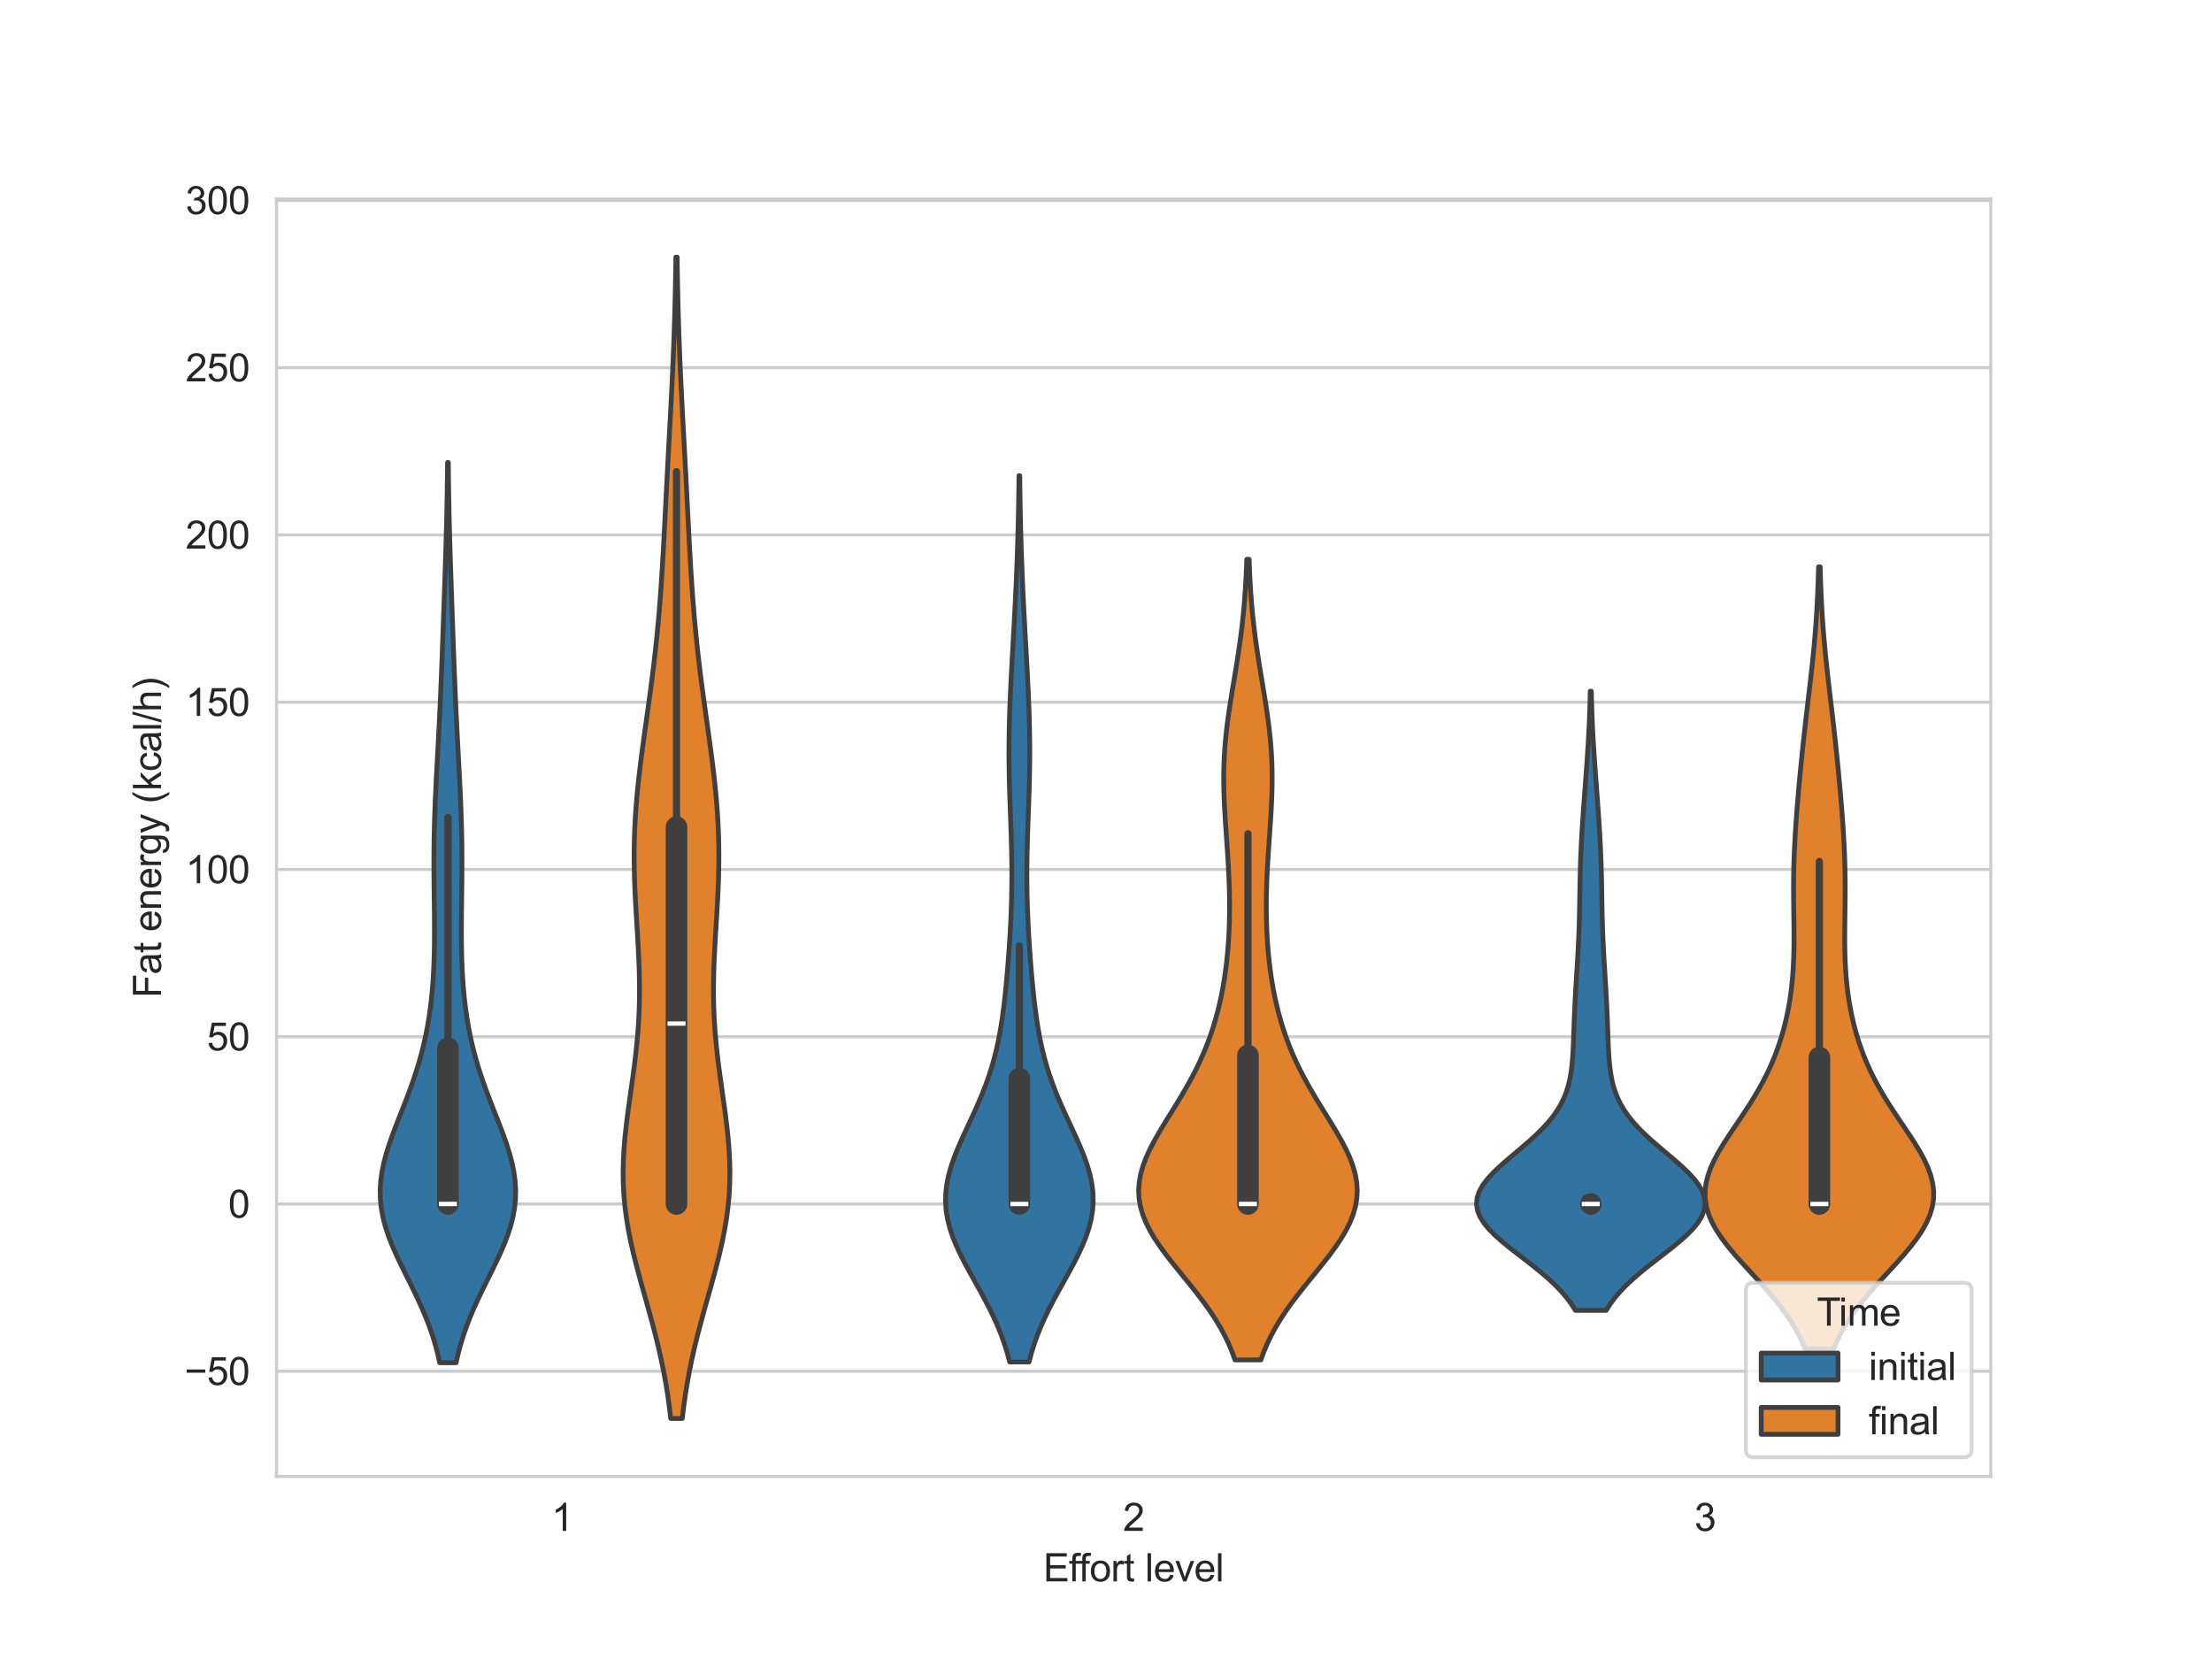 <?xml version="1.0" encoding="utf-8" standalone="no"?>
<!DOCTYPE svg PUBLIC "-//W3C//DTD SVG 1.1//EN"
  "http://www.w3.org/Graphics/SVG/1.1/DTD/svg11.dtd">
<svg xmlns:xlink="http://www.w3.org/1999/xlink" width="576pt" height="432pt" viewBox="0 0 576 432" xmlns="http://www.w3.org/2000/svg" version="1.1">
 <defs>
  <style type="text/css">*{stroke-linejoin: round; stroke-linecap: butt}</style>
 </defs>
 <g id="figure_1">
  <g id="patch_1">
   <path d="M 0 432 
L 576 432 
L 576 0 
L 0 0 
z
" style="fill: #ffffff"/>
  </g>
  <g id="axes_1">
   <g id="patch_2">
    <path d="M 72 384.48 
L 518.4 384.48 
L 518.4 51.84 
L 72 51.84 
z
" style="fill: #ffffff"/>
   </g>
   <g id="matplotlib.axis_1">
    <g id="xtick_1">
     <g id="text_1">
      <!-- 1 -->
      <g style="fill: #262626" transform="translate(143.62 398.638) scale(0.1 -0.1)">
       <defs>
        <path id="ArialMT-31" d="M 2384 0 
L 1822 0 
L 1822 3584 
Q 1619 3391 1289 3197 
Q 959 3003 697 2906 
L 697 3450 
Q 1169 3672 1522 3987 
Q 1875 4303 2022 4600 
L 2384 4600 
L 2384 0 
z
" transform="scale(0.016)"/>
       </defs>
       <use xlink:href="#ArialMT-31"/>
      </g>
     </g>
    </g>
    <g id="xtick_2">
     <g id="text_2">
      <!-- 2 -->
      <g style="fill: #262626" transform="translate(292.42 398.638) scale(0.1 -0.1)">
       <defs>
        <path id="ArialMT-32" d="M 3222 541 
L 3222 0 
L 194 0 
Q 188 203 259 391 
Q 375 700 629 1000 
Q 884 1300 1366 1694 
Q 2113 2306 2375 2664 
Q 2638 3022 2638 3341 
Q 2638 3675 2398 3904 
Q 2159 4134 1775 4134 
Q 1369 4134 1125 3890 
Q 881 3647 878 3216 
L 300 3275 
Q 359 3922 746 4261 
Q 1134 4600 1788 4600 
Q 2447 4600 2831 4234 
Q 3216 3869 3216 3328 
Q 3216 3053 3103 2787 
Q 2991 2522 2730 2228 
Q 2469 1934 1863 1422 
Q 1356 997 1212 845 
Q 1069 694 975 541 
L 3222 541 
z
" transform="scale(0.016)"/>
       </defs>
       <use xlink:href="#ArialMT-32"/>
      </g>
     </g>
    </g>
    <g id="xtick_3">
     <g id="text_3">
      <!-- 3 -->
      <g style="fill: #262626" transform="translate(441.22 398.638) scale(0.1 -0.1)">
       <defs>
        <path id="ArialMT-33" d="M 269 1209 
L 831 1284 
Q 928 806 1161 595 
Q 1394 384 1728 384 
Q 2125 384 2398 659 
Q 2672 934 2672 1341 
Q 2672 1728 2419 1979 
Q 2166 2231 1775 2231 
Q 1616 2231 1378 2169 
L 1441 2663 
Q 1497 2656 1531 2656 
Q 1891 2656 2178 2843 
Q 2466 3031 2466 3422 
Q 2466 3731 2256 3934 
Q 2047 4138 1716 4138 
Q 1388 4138 1169 3931 
Q 950 3725 888 3313 
L 325 3413 
Q 428 3978 793 4289 
Q 1159 4600 1703 4600 
Q 2078 4600 2393 4439 
Q 2709 4278 2876 4000 
Q 3044 3722 3044 3409 
Q 3044 3113 2884 2869 
Q 2725 2625 2413 2481 
Q 2819 2388 3044 2092 
Q 3269 1797 3269 1353 
Q 3269 753 2831 336 
Q 2394 -81 1725 -81 
Q 1122 -81 723 278 
Q 325 638 269 1209 
z
" transform="scale(0.016)"/>
       </defs>
       <use xlink:href="#ArialMT-33"/>
      </g>
     </g>
    </g>
    <g id="text_4">
     <!-- Effort level -->
     <g style="fill: #262626" transform="translate(271.668 411.783) scale(0.1 -0.1)">
      <defs>
       <path id="ArialMT-45" d="M 506 0 
L 506 4581 
L 3819 4581 
L 3819 4041 
L 1113 4041 
L 1113 2638 
L 3647 2638 
L 3647 2100 
L 1113 2100 
L 1113 541 
L 3925 541 
L 3925 0 
L 506 0 
z
" transform="scale(0.016)"/>
       <path id="ArialMT-66" d="M 556 0 
L 556 2881 
L 59 2881 
L 59 3319 
L 556 3319 
L 556 3672 
Q 556 4006 616 4169 
Q 697 4388 901 4523 
Q 1106 4659 1475 4659 
Q 1713 4659 2000 4603 
L 1916 4113 
Q 1741 4144 1584 4144 
Q 1328 4144 1222 4034 
Q 1116 3925 1116 3625 
L 1116 3319 
L 1763 3319 
L 1763 2881 
L 1116 2881 
L 1116 0 
L 556 0 
z
" transform="scale(0.016)"/>
       <path id="ArialMT-6f" d="M 213 1659 
Q 213 2581 725 3025 
Q 1153 3394 1769 3394 
Q 2453 3394 2887 2945 
Q 3322 2497 3322 1706 
Q 3322 1066 3130 698 
Q 2938 331 2570 128 
Q 2203 -75 1769 -75 
Q 1072 -75 642 372 
Q 213 819 213 1659 
z
M 791 1659 
Q 791 1022 1069 705 
Q 1347 388 1769 388 
Q 2188 388 2466 706 
Q 2744 1025 2744 1678 
Q 2744 2294 2464 2611 
Q 2184 2928 1769 2928 
Q 1347 2928 1069 2612 
Q 791 2297 791 1659 
z
" transform="scale(0.016)"/>
       <path id="ArialMT-72" d="M 416 0 
L 416 3319 
L 922 3319 
L 922 2816 
Q 1116 3169 1280 3281 
Q 1444 3394 1641 3394 
Q 1925 3394 2219 3213 
L 2025 2691 
Q 1819 2813 1613 2813 
Q 1428 2813 1281 2702 
Q 1134 2591 1072 2394 
Q 978 2094 978 1738 
L 978 0 
L 416 0 
z
" transform="scale(0.016)"/>
       <path id="ArialMT-74" d="M 1650 503 
L 1731 6 
Q 1494 -44 1306 -44 
Q 1000 -44 831 53 
Q 663 150 594 308 
Q 525 466 525 972 
L 525 2881 
L 113 2881 
L 113 3319 
L 525 3319 
L 525 4141 
L 1084 4478 
L 1084 3319 
L 1650 3319 
L 1650 2881 
L 1084 2881 
L 1084 941 
Q 1084 700 1114 631 
Q 1144 563 1211 522 
Q 1278 481 1403 481 
Q 1497 481 1650 503 
z
" transform="scale(0.016)"/>
       <path id="ArialMT-20" transform="scale(0.016)"/>
       <path id="ArialMT-6c" d="M 409 0 
L 409 4581 
L 972 4581 
L 972 0 
L 409 0 
z
" transform="scale(0.016)"/>
       <path id="ArialMT-65" d="M 2694 1069 
L 3275 997 
Q 3138 488 2766 206 
Q 2394 -75 1816 -75 
Q 1088 -75 661 373 
Q 234 822 234 1631 
Q 234 2469 665 2931 
Q 1097 3394 1784 3394 
Q 2450 3394 2872 2941 
Q 3294 2488 3294 1666 
Q 3294 1616 3291 1516 
L 816 1516 
Q 847 969 1125 678 
Q 1403 388 1819 388 
Q 2128 388 2347 550 
Q 2566 713 2694 1069 
z
M 847 1978 
L 2700 1978 
Q 2663 2397 2488 2606 
Q 2219 2931 1791 2931 
Q 1403 2931 1139 2672 
Q 875 2413 847 1978 
z
" transform="scale(0.016)"/>
       <path id="ArialMT-76" d="M 1344 0 
L 81 3319 
L 675 3319 
L 1388 1331 
Q 1503 1009 1600 663 
Q 1675 925 1809 1294 
L 2547 3319 
L 3125 3319 
L 1869 0 
L 1344 0 
z
" transform="scale(0.016)"/>
      </defs>
      <use xlink:href="#ArialMT-45"/>
      <use xlink:href="#ArialMT-66" x="66.699"/>
      <use xlink:href="#ArialMT-66" x="92.732"/>
      <use xlink:href="#ArialMT-6f" x="120.516"/>
      <use xlink:href="#ArialMT-72" x="176.131"/>
      <use xlink:href="#ArialMT-74" x="209.432"/>
      <use xlink:href="#ArialMT-20" x="237.215"/>
      <use xlink:href="#ArialMT-6c" x="264.998"/>
      <use xlink:href="#ArialMT-65" x="287.215"/>
      <use xlink:href="#ArialMT-76" x="342.83"/>
      <use xlink:href="#ArialMT-65" x="392.83"/>
      <use xlink:href="#ArialMT-6c" x="448.445"/>
     </g>
    </g>
   </g>
   <g id="matplotlib.axis_2">
    <g id="ytick_1">
     <g id="line2d_1">
      <path d="M 72 357.066 
L 518.4 357.066 
" clip-path="url(#p9715dec0fe)" style="fill: none; stroke: #cccccc; stroke-width: 0.8; stroke-linecap: round"/>
     </g>
     <g id="text_5">
      <!-- −50 -->
      <g style="fill: #262626" transform="translate(48.038 360.645) scale(0.1 -0.1)">
       <defs>
        <path id="ArialMT-2212" d="M 3381 1997 
L 356 1997 
L 356 2522 
L 3381 2522 
L 3381 1997 
z
" transform="scale(0.016)"/>
        <path id="ArialMT-35" d="M 266 1200 
L 856 1250 
Q 922 819 1161 601 
Q 1400 384 1738 384 
Q 2144 384 2425 690 
Q 2706 997 2706 1503 
Q 2706 1984 2436 2262 
Q 2166 2541 1728 2541 
Q 1456 2541 1237 2417 
Q 1019 2294 894 2097 
L 366 2166 
L 809 4519 
L 3088 4519 
L 3088 3981 
L 1259 3981 
L 1013 2750 
Q 1425 3038 1878 3038 
Q 2478 3038 2890 2622 
Q 3303 2206 3303 1553 
Q 3303 931 2941 478 
Q 2500 -78 1738 -78 
Q 1113 -78 717 272 
Q 322 622 266 1200 
z
" transform="scale(0.016)"/>
        <path id="ArialMT-30" d="M 266 2259 
Q 266 3072 433 3567 
Q 600 4063 929 4331 
Q 1259 4600 1759 4600 
Q 2128 4600 2406 4451 
Q 2684 4303 2865 4023 
Q 3047 3744 3150 3342 
Q 3253 2941 3253 2259 
Q 3253 1453 3087 958 
Q 2922 463 2592 192 
Q 2263 -78 1759 -78 
Q 1097 -78 719 397 
Q 266 969 266 2259 
z
M 844 2259 
Q 844 1131 1108 757 
Q 1372 384 1759 384 
Q 2147 384 2411 759 
Q 2675 1134 2675 2259 
Q 2675 3391 2411 3762 
Q 2147 4134 1753 4134 
Q 1366 4134 1134 3806 
Q 844 3388 844 2259 
z
" transform="scale(0.016)"/>
       </defs>
       <use xlink:href="#ArialMT-2212"/>
       <use xlink:href="#ArialMT-35" x="58.398"/>
       <use xlink:href="#ArialMT-30" x="114.014"/>
      </g>
     </g>
    </g>
    <g id="ytick_2">
     <g id="line2d_2">
      <path d="M 72 313.511 
L 518.4 313.511 
" clip-path="url(#p9715dec0fe)" style="fill: none; stroke: #cccccc; stroke-width: 0.8; stroke-linecap: round"/>
     </g>
     <g id="text_6">
      <!-- 0 -->
      <g style="fill: #262626" transform="translate(59.439 317.09) scale(0.1 -0.1)">
       <use xlink:href="#ArialMT-30"/>
      </g>
     </g>
    </g>
    <g id="ytick_3">
     <g id="line2d_3">
      <path d="M 72 269.955 
L 518.4 269.955 
" clip-path="url(#p9715dec0fe)" style="fill: none; stroke: #cccccc; stroke-width: 0.8; stroke-linecap: round"/>
     </g>
     <g id="text_7">
      <!-- 50 -->
      <g style="fill: #262626" transform="translate(53.878 273.534) scale(0.1 -0.1)">
       <use xlink:href="#ArialMT-35"/>
       <use xlink:href="#ArialMT-30" x="55.615"/>
      </g>
     </g>
    </g>
    <g id="ytick_4">
     <g id="line2d_4">
      <path d="M 72 226.4 
L 518.4 226.4 
" clip-path="url(#p9715dec0fe)" style="fill: none; stroke: #cccccc; stroke-width: 0.8; stroke-linecap: round"/>
     </g>
     <g id="text_8">
      <!-- 100 -->
      <g style="fill: #262626" transform="translate(48.317 229.979) scale(0.1 -0.1)">
       <use xlink:href="#ArialMT-31"/>
       <use xlink:href="#ArialMT-30" x="55.615"/>
       <use xlink:href="#ArialMT-30" x="111.23"/>
      </g>
     </g>
    </g>
    <g id="ytick_5">
     <g id="line2d_5">
      <path d="M 72 182.844 
L 518.4 182.844 
" clip-path="url(#p9715dec0fe)" style="fill: none; stroke: #cccccc; stroke-width: 0.8; stroke-linecap: round"/>
     </g>
     <g id="text_9">
      <!-- 150 -->
      <g style="fill: #262626" transform="translate(48.317 186.423) scale(0.1 -0.1)">
       <use xlink:href="#ArialMT-31"/>
       <use xlink:href="#ArialMT-35" x="55.615"/>
       <use xlink:href="#ArialMT-30" x="111.23"/>
      </g>
     </g>
    </g>
    <g id="ytick_6">
     <g id="line2d_6">
      <path d="M 72 139.289 
L 518.4 139.289 
" clip-path="url(#p9715dec0fe)" style="fill: none; stroke: #cccccc; stroke-width: 0.8; stroke-linecap: round"/>
     </g>
     <g id="text_10">
      <!-- 200 -->
      <g style="fill: #262626" transform="translate(48.317 142.868) scale(0.1 -0.1)">
       <use xlink:href="#ArialMT-32"/>
       <use xlink:href="#ArialMT-30" x="55.615"/>
       <use xlink:href="#ArialMT-30" x="111.23"/>
      </g>
     </g>
    </g>
    <g id="ytick_7">
     <g id="line2d_7">
      <path d="M 72 95.734 
L 518.4 95.734 
" clip-path="url(#p9715dec0fe)" style="fill: none; stroke: #cccccc; stroke-width: 0.8; stroke-linecap: round"/>
     </g>
     <g id="text_11">
      <!-- 250 -->
      <g style="fill: #262626" transform="translate(48.317 99.312) scale(0.1 -0.1)">
       <use xlink:href="#ArialMT-32"/>
       <use xlink:href="#ArialMT-35" x="55.615"/>
       <use xlink:href="#ArialMT-30" x="111.23"/>
      </g>
     </g>
    </g>
    <g id="ytick_8">
     <g id="line2d_8">
      <path d="M 72 52.178 
L 518.4 52.178 
" clip-path="url(#p9715dec0fe)" style="fill: none; stroke: #cccccc; stroke-width: 0.8; stroke-linecap: round"/>
     </g>
     <g id="text_12">
      <!-- 300 -->
      <g style="fill: #262626" transform="translate(48.317 55.757) scale(0.1 -0.1)">
       <use xlink:href="#ArialMT-33"/>
       <use xlink:href="#ArialMT-30" x="55.615"/>
       <use xlink:href="#ArialMT-30" x="111.23"/>
      </g>
     </g>
    </g>
    <g id="text_13">
     <!-- Fat energy (kcal/h) -->
     <g style="fill: #262626" transform="translate(41.933 259.839) rotate(-90) scale(0.1 -0.1)">
      <defs>
       <path id="ArialMT-46" d="M 525 0 
L 525 4581 
L 3616 4581 
L 3616 4041 
L 1131 4041 
L 1131 2622 
L 3281 2622 
L 3281 2081 
L 1131 2081 
L 1131 0 
L 525 0 
z
" transform="scale(0.016)"/>
       <path id="ArialMT-61" d="M 2588 409 
Q 2275 144 1986 34 
Q 1697 -75 1366 -75 
Q 819 -75 525 192 
Q 231 459 231 875 
Q 231 1119 342 1320 
Q 453 1522 633 1644 
Q 813 1766 1038 1828 
Q 1203 1872 1538 1913 
Q 2219 1994 2541 2106 
Q 2544 2222 2544 2253 
Q 2544 2597 2384 2738 
Q 2169 2928 1744 2928 
Q 1347 2928 1158 2789 
Q 969 2650 878 2297 
L 328 2372 
Q 403 2725 575 2942 
Q 747 3159 1072 3276 
Q 1397 3394 1825 3394 
Q 2250 3394 2515 3294 
Q 2781 3194 2906 3042 
Q 3031 2891 3081 2659 
Q 3109 2516 3109 2141 
L 3109 1391 
Q 3109 606 3145 398 
Q 3181 191 3288 0 
L 2700 0 
Q 2613 175 2588 409 
z
M 2541 1666 
Q 2234 1541 1622 1453 
Q 1275 1403 1131 1340 
Q 988 1278 909 1158 
Q 831 1038 831 891 
Q 831 666 1001 516 
Q 1172 366 1500 366 
Q 1825 366 2078 508 
Q 2331 650 2450 897 
Q 2541 1088 2541 1459 
L 2541 1666 
z
" transform="scale(0.016)"/>
       <path id="ArialMT-6e" d="M 422 0 
L 422 3319 
L 928 3319 
L 928 2847 
Q 1294 3394 1984 3394 
Q 2284 3394 2536 3286 
Q 2788 3178 2913 3003 
Q 3038 2828 3088 2588 
Q 3119 2431 3119 2041 
L 3119 0 
L 2556 0 
L 2556 2019 
Q 2556 2363 2490 2533 
Q 2425 2703 2258 2804 
Q 2091 2906 1866 2906 
Q 1506 2906 1245 2678 
Q 984 2450 984 1813 
L 984 0 
L 422 0 
z
" transform="scale(0.016)"/>
       <path id="ArialMT-67" d="M 319 -275 
L 866 -356 
Q 900 -609 1056 -725 
Q 1266 -881 1628 -881 
Q 2019 -881 2231 -725 
Q 2444 -569 2519 -288 
Q 2563 -116 2559 434 
Q 2191 0 1641 0 
Q 956 0 581 494 
Q 206 988 206 1678 
Q 206 2153 378 2554 
Q 550 2956 876 3175 
Q 1203 3394 1644 3394 
Q 2231 3394 2613 2919 
L 2613 3319 
L 3131 3319 
L 3131 450 
Q 3131 -325 2973 -648 
Q 2816 -972 2473 -1159 
Q 2131 -1347 1631 -1347 
Q 1038 -1347 672 -1080 
Q 306 -813 319 -275 
z
M 784 1719 
Q 784 1066 1043 766 
Q 1303 466 1694 466 
Q 2081 466 2343 764 
Q 2606 1063 2606 1700 
Q 2606 2309 2336 2618 
Q 2066 2928 1684 2928 
Q 1309 2928 1046 2623 
Q 784 2319 784 1719 
z
" transform="scale(0.016)"/>
       <path id="ArialMT-79" d="M 397 -1278 
L 334 -750 
Q 519 -800 656 -800 
Q 844 -800 956 -737 
Q 1069 -675 1141 -563 
Q 1194 -478 1313 -144 
Q 1328 -97 1363 -6 
L 103 3319 
L 709 3319 
L 1400 1397 
Q 1534 1031 1641 628 
Q 1738 1016 1872 1384 
L 2581 3319 
L 3144 3319 
L 1881 -56 
Q 1678 -603 1566 -809 
Q 1416 -1088 1222 -1217 
Q 1028 -1347 759 -1347 
Q 597 -1347 397 -1278 
z
" transform="scale(0.016)"/>
       <path id="ArialMT-28" d="M 1497 -1347 
Q 1031 -759 709 28 
Q 388 816 388 1659 
Q 388 2403 628 3084 
Q 909 3875 1497 4659 
L 1900 4659 
Q 1522 4009 1400 3731 
Q 1209 3300 1100 2831 
Q 966 2247 966 1656 
Q 966 153 1900 -1347 
L 1497 -1347 
z
" transform="scale(0.016)"/>
       <path id="ArialMT-6b" d="M 425 0 
L 425 4581 
L 988 4581 
L 988 1969 
L 2319 3319 
L 3047 3319 
L 1778 2088 
L 3175 0 
L 2481 0 
L 1384 1697 
L 988 1316 
L 988 0 
L 425 0 
z
" transform="scale(0.016)"/>
       <path id="ArialMT-63" d="M 2588 1216 
L 3141 1144 
Q 3050 572 2676 248 
Q 2303 -75 1759 -75 
Q 1078 -75 664 370 
Q 250 816 250 1647 
Q 250 2184 428 2587 
Q 606 2991 970 3192 
Q 1334 3394 1763 3394 
Q 2303 3394 2647 3120 
Q 2991 2847 3088 2344 
L 2541 2259 
Q 2463 2594 2264 2762 
Q 2066 2931 1784 2931 
Q 1359 2931 1093 2626 
Q 828 2322 828 1663 
Q 828 994 1084 691 
Q 1341 388 1753 388 
Q 2084 388 2306 591 
Q 2528 794 2588 1216 
z
" transform="scale(0.016)"/>
       <path id="ArialMT-2f" d="M 0 -78 
L 1328 4659 
L 1778 4659 
L 453 -78 
L 0 -78 
z
" transform="scale(0.016)"/>
       <path id="ArialMT-68" d="M 422 0 
L 422 4581 
L 984 4581 
L 984 2938 
Q 1378 3394 1978 3394 
Q 2347 3394 2619 3248 
Q 2891 3103 3008 2847 
Q 3125 2591 3125 2103 
L 3125 0 
L 2563 0 
L 2563 2103 
Q 2563 2525 2380 2717 
Q 2197 2909 1863 2909 
Q 1613 2909 1392 2779 
Q 1172 2650 1078 2428 
Q 984 2206 984 1816 
L 984 0 
L 422 0 
z
" transform="scale(0.016)"/>
       <path id="ArialMT-29" d="M 791 -1347 
L 388 -1347 
Q 1322 153 1322 1656 
Q 1322 2244 1188 2822 
Q 1081 3291 891 3722 
Q 769 4003 388 4659 
L 791 4659 
Q 1378 3875 1659 3084 
Q 1900 2403 1900 1659 
Q 1900 816 1576 28 
Q 1253 -759 791 -1347 
z
" transform="scale(0.016)"/>
      </defs>
      <use xlink:href="#ArialMT-46"/>
      <use xlink:href="#ArialMT-61" x="61.084"/>
      <use xlink:href="#ArialMT-74" x="116.699"/>
      <use xlink:href="#ArialMT-20" x="144.482"/>
      <use xlink:href="#ArialMT-65" x="172.266"/>
      <use xlink:href="#ArialMT-6e" x="227.881"/>
      <use xlink:href="#ArialMT-65" x="283.496"/>
      <use xlink:href="#ArialMT-72" x="339.111"/>
      <use xlink:href="#ArialMT-67" x="372.412"/>
      <use xlink:href="#ArialMT-79" x="428.027"/>
      <use xlink:href="#ArialMT-20" x="478.027"/>
      <use xlink:href="#ArialMT-28" x="505.811"/>
      <use xlink:href="#ArialMT-6b" x="539.111"/>
      <use xlink:href="#ArialMT-63" x="589.111"/>
      <use xlink:href="#ArialMT-61" x="639.111"/>
      <use xlink:href="#ArialMT-6c" x="694.727"/>
      <use xlink:href="#ArialMT-2f" x="716.943"/>
      <use xlink:href="#ArialMT-68" x="744.727"/>
      <use xlink:href="#ArialMT-29" x="800.342"/>
     </g>
    </g>
   </g>
   <g id="PolyCollection_1">
    <defs>
     <path id="m6903ff1a51" d="M 118.771 -77.148 
L 114.509 -77.148 
L 113.972 -79.516 
L 113.342 -81.884 
L 112.616 -84.252 
L 111.793 -86.62 
L 110.876 -88.988 
L 109.873 -91.356 
L 108.795 -93.724 
L 107.66 -96.092 
L 106.491 -98.459 
L 105.312 -100.827 
L 104.153 -103.195 
L 103.044 -105.563 
L 102.018 -107.931 
L 101.105 -110.299 
L 100.331 -112.667 
L 99.72 -115.035 
L 99.29 -117.402 
L 99.05 -119.77 
L 99.004 -122.138 
L 99.148 -124.506 
L 99.472 -126.874 
L 99.959 -129.242 
L 100.586 -131.61 
L 101.328 -133.978 
L 102.159 -136.345 
L 103.051 -138.713 
L 103.976 -141.081 
L 104.911 -143.449 
L 105.832 -145.817 
L 106.723 -148.185 
L 107.569 -150.553 
L 108.359 -152.921 
L 109.087 -155.288 
L 109.747 -157.656 
L 110.34 -160.024 
L 110.864 -162.392 
L 111.323 -164.76 
L 111.719 -167.128 
L 112.057 -169.496 
L 112.339 -171.864 
L 112.571 -174.231 
L 112.756 -176.599 
L 112.898 -178.967 
L 113.003 -181.335 
L 113.075 -183.703 
L 113.117 -186.071 
L 113.136 -188.439 
L 113.135 -190.807 
L 113.12 -193.174 
L 113.096 -195.542 
L 113.067 -197.91 
L 113.038 -200.278 
L 113.013 -202.646 
L 112.995 -205.014 
L 112.988 -207.382 
L 112.995 -209.75 
L 113.017 -212.117 
L 113.054 -214.485 
L 113.108 -216.853 
L 113.177 -219.221 
L 113.261 -221.589 
L 113.358 -223.957 
L 113.465 -226.325 
L 113.582 -228.693 
L 113.704 -231.061 
L 113.831 -233.428 
L 113.959 -235.796 
L 114.088 -238.164 
L 114.214 -240.532 
L 114.337 -242.9 
L 114.455 -245.268 
L 114.569 -247.636 
L 114.677 -250.004 
L 114.78 -252.371 
L 114.879 -254.739 
L 114.974 -257.107 
L 115.065 -259.475 
L 115.154 -261.843 
L 115.241 -264.211 
L 115.326 -266.579 
L 115.411 -268.947 
L 115.496 -271.314 
L 115.58 -273.682 
L 115.664 -276.05 
L 115.747 -278.418 
L 115.829 -280.786 
L 115.91 -283.154 
L 115.988 -285.522 
L 116.062 -287.89 
L 116.134 -290.257 
L 116.2 -292.625 
L 116.262 -294.993 
L 116.319 -297.361 
L 116.37 -299.729 
L 116.415 -302.097 
L 116.455 -304.465 
L 116.49 -306.833 
L 116.52 -309.2 
L 116.544 -311.568 
L 116.736 -311.568 
L 116.736 -311.568 
L 116.76 -309.2 
L 116.79 -306.833 
L 116.825 -304.465 
L 116.865 -302.097 
L 116.91 -299.729 
L 116.961 -297.361 
L 117.018 -294.993 
L 117.08 -292.625 
L 117.146 -290.257 
L 117.218 -287.89 
L 117.292 -285.522 
L 117.37 -283.154 
L 117.451 -280.786 
L 117.533 -278.418 
L 117.616 -276.05 
L 117.7 -273.682 
L 117.784 -271.314 
L 117.869 -268.947 
L 117.954 -266.579 
L 118.039 -264.211 
L 118.126 -261.843 
L 118.215 -259.475 
L 118.306 -257.107 
L 118.401 -254.739 
L 118.5 -252.371 
L 118.603 -250.004 
L 118.711 -247.636 
L 118.825 -245.268 
L 118.943 -242.9 
L 119.066 -240.532 
L 119.192 -238.164 
L 119.321 -235.796 
L 119.449 -233.428 
L 119.576 -231.061 
L 119.698 -228.693 
L 119.815 -226.325 
L 119.922 -223.957 
L 120.019 -221.589 
L 120.103 -219.221 
L 120.172 -216.853 
L 120.226 -214.485 
L 120.263 -212.117 
L 120.285 -209.75 
L 120.292 -207.382 
L 120.285 -205.014 
L 120.267 -202.646 
L 120.242 -200.278 
L 120.213 -197.91 
L 120.184 -195.542 
L 120.16 -193.174 
L 120.145 -190.807 
L 120.144 -188.439 
L 120.163 -186.071 
L 120.205 -183.703 
L 120.277 -181.335 
L 120.382 -178.967 
L 120.524 -176.599 
L 120.709 -174.231 
L 120.941 -171.864 
L 121.223 -169.496 
L 121.561 -167.128 
L 121.957 -164.76 
L 122.416 -162.392 
L 122.94 -160.024 
L 123.533 -157.656 
L 124.193 -155.288 
L 124.921 -152.921 
L 125.711 -150.553 
L 126.557 -148.185 
L 127.448 -145.817 
L 128.369 -143.449 
L 129.304 -141.081 
L 130.229 -138.713 
L 131.121 -136.345 
L 131.952 -133.978 
L 132.694 -131.61 
L 133.321 -129.242 
L 133.808 -126.874 
L 134.132 -124.506 
L 134.276 -122.138 
L 134.23 -119.77 
L 133.99 -117.402 
L 133.56 -115.035 
L 132.949 -112.667 
L 132.175 -110.299 
L 131.262 -107.931 
L 130.236 -105.563 
L 129.127 -103.195 
L 127.968 -100.827 
L 126.789 -98.459 
L 125.62 -96.092 
L 124.485 -93.724 
L 123.407 -91.356 
L 122.404 -88.988 
L 121.487 -86.62 
L 120.664 -84.252 
L 119.938 -81.884 
L 119.308 -79.516 
L 118.771 -77.148 
z
" style="stroke: #3f3f3f; stroke-width: 1.25"/>
    </defs>
    <g clip-path="url(#p9715dec0fe)">
     <use xlink:href="#m6903ff1a51" x="0" y="432" style="fill: #3274a1; stroke: #3f3f3f; stroke-width: 1.25"/>
    </g>
   </g>
   <g id="PolyCollection_2">
    <defs>
     <path id="m236eba3ece" d="M 177.664 -62.64 
L 174.656 -62.64 
L 174.291 -65.695 
L 173.864 -68.749 
L 173.372 -71.804 
L 172.813 -74.858 
L 172.188 -77.913 
L 171.5 -80.967 
L 170.755 -84.022 
L 169.961 -87.076 
L 169.13 -90.131 
L 168.276 -93.185 
L 167.415 -96.24 
L 166.567 -99.295 
L 165.749 -102.349 
L 164.981 -105.404 
L 164.282 -108.458 
L 163.668 -111.513 
L 163.155 -114.567 
L 162.752 -117.622 
L 162.467 -120.676 
L 162.302 -123.731 
L 162.255 -126.785 
L 162.322 -129.84 
L 162.49 -132.895 
L 162.748 -135.949 
L 163.077 -139.004 
L 163.461 -142.058 
L 163.88 -145.113 
L 164.314 -148.167 
L 164.745 -151.222 
L 165.155 -154.276 
L 165.528 -157.331 
L 165.853 -160.385 
L 166.119 -163.44 
L 166.321 -166.495 
L 166.454 -169.549 
L 166.52 -172.604 
L 166.522 -175.658 
L 166.465 -178.713 
L 166.358 -181.767 
L 166.213 -184.822 
L 166.041 -187.876 
L 165.854 -190.931 
L 165.667 -193.985 
L 165.492 -197.04 
L 165.34 -200.095 
L 165.223 -203.149 
L 165.149 -206.204 
L 165.126 -209.258 
L 165.157 -212.313 
L 165.245 -215.367 
L 165.391 -218.422 
L 165.591 -221.476 
L 165.844 -224.531 
L 166.142 -227.585 
L 166.481 -230.64 
L 166.853 -233.695 
L 167.25 -236.749 
L 167.665 -239.804 
L 168.09 -242.858 
L 168.518 -245.913 
L 168.942 -248.967 
L 169.357 -252.022 
L 169.758 -255.076 
L 170.14 -258.131 
L 170.5 -261.185 
L 170.837 -264.24 
L 171.149 -267.295 
L 171.436 -270.349 
L 171.699 -273.404 
L 171.939 -276.458 
L 172.159 -279.513 
L 172.36 -282.567 
L 172.546 -285.622 
L 172.72 -288.676 
L 172.885 -291.731 
L 173.044 -294.785 
L 173.201 -297.84 
L 173.356 -300.895 
L 173.512 -303.949 
L 173.67 -307.004 
L 173.831 -310.058 
L 173.993 -313.113 
L 174.158 -316.167 
L 174.323 -319.222 
L 174.488 -322.276 
L 174.651 -325.331 
L 174.809 -328.385 
L 174.961 -331.44 
L 175.107 -334.495 
L 175.243 -337.549 
L 175.37 -340.604 
L 175.485 -343.658 
L 175.59 -346.713 
L 175.684 -349.767 
L 175.766 -352.822 
L 175.837 -355.876 
L 175.899 -358.931 
L 175.951 -361.985 
L 175.994 -365.04 
L 176.326 -365.04 
L 176.326 -365.04 
L 176.369 -361.985 
L 176.421 -358.931 
L 176.483 -355.876 
L 176.554 -352.822 
L 176.636 -349.767 
L 176.73 -346.713 
L 176.835 -343.658 
L 176.95 -340.604 
L 177.077 -337.549 
L 177.213 -334.495 
L 177.359 -331.44 
L 177.511 -328.385 
L 177.669 -325.331 
L 177.832 -322.276 
L 177.997 -319.222 
L 178.162 -316.167 
L 178.327 -313.113 
L 178.489 -310.058 
L 178.65 -307.004 
L 178.808 -303.949 
L 178.964 -300.895 
L 179.119 -297.84 
L 179.276 -294.785 
L 179.435 -291.731 
L 179.6 -288.676 
L 179.774 -285.622 
L 179.96 -282.567 
L 180.161 -279.513 
L 180.381 -276.458 
L 180.621 -273.404 
L 180.884 -270.349 
L 181.171 -267.295 
L 181.483 -264.24 
L 181.82 -261.185 
L 182.18 -258.131 
L 182.562 -255.076 
L 182.963 -252.022 
L 183.378 -248.967 
L 183.802 -245.913 
L 184.23 -242.858 
L 184.655 -239.804 
L 185.07 -236.749 
L 185.467 -233.695 
L 185.839 -230.64 
L 186.178 -227.585 
L 186.476 -224.531 
L 186.729 -221.476 
L 186.929 -218.422 
L 187.075 -215.367 
L 187.163 -212.313 
L 187.194 -209.258 
L 187.171 -206.204 
L 187.097 -203.149 
L 186.98 -200.095 
L 186.828 -197.04 
L 186.653 -193.985 
L 186.466 -190.931 
L 186.279 -187.876 
L 186.107 -184.822 
L 185.962 -181.767 
L 185.855 -178.713 
L 185.798 -175.658 
L 185.8 -172.604 
L 185.866 -169.549 
L 185.999 -166.495 
L 186.201 -163.44 
L 186.467 -160.385 
L 186.792 -157.331 
L 187.165 -154.276 
L 187.575 -151.222 
L 188.006 -148.167 
L 188.44 -145.113 
L 188.859 -142.058 
L 189.243 -139.004 
L 189.572 -135.949 
L 189.83 -132.895 
L 189.998 -129.84 
L 190.065 -126.785 
L 190.018 -123.731 
L 189.853 -120.676 
L 189.568 -117.622 
L 189.165 -114.567 
L 188.652 -111.513 
L 188.038 -108.458 
L 187.339 -105.404 
L 186.571 -102.349 
L 185.753 -99.295 
L 184.905 -96.24 
L 184.044 -93.185 
L 183.19 -90.131 
L 182.359 -87.076 
L 181.565 -84.022 
L 180.82 -80.967 
L 180.132 -77.913 
L 179.507 -74.858 
L 178.948 -71.804 
L 178.456 -68.749 
L 178.029 -65.695 
L 177.664 -62.64 
z
" style="stroke: #3f3f3f; stroke-width: 1.25"/>
    </defs>
    <g clip-path="url(#p9715dec0fe)">
     <use xlink:href="#m236eba3ece" x="0" y="432" style="fill: #e1812c; stroke: #3f3f3f; stroke-width: 1.25"/>
    </g>
   </g>
   <g id="PolyCollection_3">
    <defs>
     <path id="m032bec2f83" d="M 267.965 -77.35 
L 262.915 -77.35 
L 262.292 -79.682 
L 261.566 -82.013 
L 260.732 -84.344 
L 259.791 -86.675 
L 258.749 -89.006 
L 257.614 -91.337 
L 256.403 -93.668 
L 255.136 -96 
L 253.839 -98.331 
L 252.544 -100.662 
L 251.283 -102.993 
L 250.093 -105.324 
L 249.009 -107.655 
L 248.066 -109.987 
L 247.294 -112.318 
L 246.717 -114.649 
L 246.354 -116.98 
L 246.214 -119.311 
L 246.298 -121.642 
L 246.599 -123.973 
L 247.1 -126.305 
L 247.778 -128.636 
L 248.605 -130.967 
L 249.549 -133.298 
L 250.574 -135.629 
L 251.646 -137.96 
L 252.734 -140.291 
L 253.808 -142.623 
L 254.843 -144.954 
L 255.82 -147.285 
L 256.725 -149.616 
L 257.55 -151.947 
L 258.289 -154.278 
L 258.945 -156.61 
L 259.521 -158.941 
L 260.024 -161.272 
L 260.461 -163.603 
L 260.843 -165.934 
L 261.177 -168.265 
L 261.472 -170.596 
L 261.736 -172.928 
L 261.974 -175.259 
L 262.192 -177.59 
L 262.393 -179.921 
L 262.578 -182.252 
L 262.749 -184.583 
L 262.905 -186.914 
L 263.045 -189.246 
L 263.169 -191.577 
L 263.274 -193.908 
L 263.359 -196.239 
L 263.423 -198.57 
L 263.464 -200.901 
L 263.484 -203.232 
L 263.481 -205.564 
L 263.458 -207.895 
L 263.416 -210.226 
L 263.358 -212.557 
L 263.287 -214.888 
L 263.208 -217.219 
L 263.124 -219.551 
L 263.039 -221.882 
L 262.958 -224.213 
L 262.885 -226.544 
L 262.823 -228.875 
L 262.776 -231.206 
L 262.745 -233.537 
L 262.732 -235.869 
L 262.739 -238.2 
L 262.764 -240.531 
L 262.808 -242.862 
L 262.87 -245.193 
L 262.947 -247.524 
L 263.039 -249.855 
L 263.142 -252.187 
L 263.256 -254.518 
L 263.376 -256.849 
L 263.502 -259.18 
L 263.631 -261.511 
L 263.761 -263.842 
L 263.892 -266.174 
L 264.02 -268.505 
L 264.147 -270.836 
L 264.269 -273.167 
L 264.387 -275.498 
L 264.499 -277.829 
L 264.606 -280.16 
L 264.706 -282.492 
L 264.799 -284.823 
L 264.885 -287.154 
L 264.963 -289.485 
L 265.034 -291.816 
L 265.098 -294.147 
L 265.154 -296.478 
L 265.204 -298.81 
L 265.247 -301.141 
L 265.284 -303.472 
L 265.315 -305.803 
L 265.341 -308.134 
L 265.539 -308.134 
L 265.539 -308.134 
L 265.565 -305.803 
L 265.596 -303.472 
L 265.633 -301.141 
L 265.676 -298.81 
L 265.726 -296.478 
L 265.782 -294.147 
L 265.846 -291.816 
L 265.917 -289.485 
L 265.995 -287.154 
L 266.081 -284.823 
L 266.174 -282.492 
L 266.274 -280.16 
L 266.381 -277.829 
L 266.493 -275.498 
L 266.611 -273.167 
L 266.733 -270.836 
L 266.86 -268.505 
L 266.988 -266.174 
L 267.119 -263.842 
L 267.249 -261.511 
L 267.378 -259.18 
L 267.504 -256.849 
L 267.624 -254.518 
L 267.738 -252.187 
L 267.841 -249.855 
L 267.933 -247.524 
L 268.01 -245.193 
L 268.072 -242.862 
L 268.116 -240.531 
L 268.141 -238.2 
L 268.148 -235.869 
L 268.135 -233.537 
L 268.104 -231.206 
L 268.057 -228.875 
L 267.995 -226.544 
L 267.922 -224.213 
L 267.841 -221.882 
L 267.756 -219.551 
L 267.672 -217.219 
L 267.593 -214.888 
L 267.522 -212.557 
L 267.464 -210.226 
L 267.422 -207.895 
L 267.399 -205.564 
L 267.396 -203.232 
L 267.416 -200.901 
L 267.457 -198.57 
L 267.521 -196.239 
L 267.606 -193.908 
L 267.711 -191.577 
L 267.835 -189.246 
L 267.975 -186.914 
L 268.131 -184.583 
L 268.302 -182.252 
L 268.487 -179.921 
L 268.688 -177.59 
L 268.906 -175.259 
L 269.144 -172.928 
L 269.408 -170.596 
L 269.703 -168.265 
L 270.037 -165.934 
L 270.419 -163.603 
L 270.856 -161.272 
L 271.359 -158.941 
L 271.935 -156.61 
L 272.591 -154.278 
L 273.33 -151.947 
L 274.155 -149.616 
L 275.06 -147.285 
L 276.037 -144.954 
L 277.072 -142.623 
L 278.146 -140.291 
L 279.234 -137.96 
L 280.306 -135.629 
L 281.331 -133.298 
L 282.275 -130.967 
L 283.102 -128.636 
L 283.78 -126.305 
L 284.281 -123.973 
L 284.582 -121.642 
L 284.666 -119.311 
L 284.526 -116.98 
L 284.163 -114.649 
L 283.586 -112.318 
L 282.814 -109.987 
L 281.871 -107.655 
L 280.787 -105.324 
L 279.597 -102.993 
L 278.336 -100.662 
L 277.041 -98.331 
L 275.744 -96 
L 274.477 -93.668 
L 273.266 -91.337 
L 272.131 -89.006 
L 271.089 -86.675 
L 270.148 -84.344 
L 269.314 -82.013 
L 268.588 -79.682 
L 267.965 -77.35 
z
" style="stroke: #3f3f3f; stroke-width: 1.25"/>
    </defs>
    <g clip-path="url(#p9715dec0fe)">
     <use xlink:href="#m032bec2f83" x="0" y="432" style="fill: #3274a1; stroke: #3f3f3f; stroke-width: 1.25"/>
    </g>
   </g>
   <g id="PolyCollection_4">
    <defs>
     <path id="mc700bae0e3" d="M 328.331 -77.882 
L 321.589 -77.882 
L 320.824 -79.988 
L 319.938 -82.094 
L 318.926 -84.2 
L 317.786 -86.305 
L 316.521 -88.411 
L 315.135 -90.517 
L 313.64 -92.623 
L 312.053 -94.728 
L 310.395 -96.834 
L 308.693 -98.94 
L 306.977 -101.046 
L 305.282 -103.152 
L 303.643 -105.257 
L 302.099 -107.363 
L 300.685 -109.469 
L 299.436 -111.575 
L 298.382 -113.681 
L 297.547 -115.786 
L 296.949 -117.892 
L 296.6 -119.998 
L 296.502 -122.104 
L 296.652 -124.21 
L 297.035 -126.315 
L 297.635 -128.421 
L 298.427 -130.527 
L 299.382 -132.633 
L 300.47 -134.738 
L 301.658 -136.844 
L 302.915 -138.95 
L 304.211 -141.056 
L 305.519 -143.162 
L 306.813 -145.267 
L 308.075 -147.373 
L 309.288 -149.479 
L 310.44 -151.585 
L 311.523 -153.691 
L 312.531 -155.796 
L 313.464 -157.902 
L 314.32 -160.008 
L 315.102 -162.114 
L 315.812 -164.22 
L 316.454 -166.325 
L 317.033 -168.431 
L 317.551 -170.537 
L 318.013 -172.643 
L 318.421 -174.748 
L 318.78 -176.854 
L 319.092 -178.96 
L 319.36 -181.066 
L 319.586 -183.172 
L 319.773 -185.277 
L 319.921 -187.383 
L 320.035 -189.489 
L 320.114 -191.595 
L 320.16 -193.701 
L 320.177 -195.806 
L 320.164 -197.912 
L 320.124 -200.018 
L 320.06 -202.124 
L 319.973 -204.229 
L 319.866 -206.335 
L 319.743 -208.441 
L 319.607 -210.547 
L 319.463 -212.653 
L 319.315 -214.758 
L 319.169 -216.864 
L 319.031 -218.97 
L 318.906 -221.076 
L 318.8 -223.182 
L 318.72 -225.287 
L 318.67 -227.393 
L 318.654 -229.499 
L 318.677 -231.605 
L 318.741 -233.711 
L 318.848 -235.816 
L 318.996 -237.922 
L 319.186 -240.028 
L 319.414 -242.134 
L 319.676 -244.239 
L 319.968 -246.345 
L 320.284 -248.451 
L 320.618 -250.557 
L 320.964 -252.663 
L 321.315 -254.768 
L 321.665 -256.874 
L 322.009 -258.98 
L 322.341 -261.086 
L 322.657 -263.192 
L 322.954 -265.297 
L 323.229 -267.403 
L 323.48 -269.509 
L 323.707 -271.615 
L 323.909 -273.72 
L 324.087 -275.826 
L 324.242 -277.932 
L 324.374 -280.038 
L 324.487 -282.144 
L 324.582 -284.249 
L 324.661 -286.355 
L 325.259 -286.355 
L 325.259 -286.355 
L 325.338 -284.249 
L 325.433 -282.144 
L 325.546 -280.038 
L 325.678 -277.932 
L 325.833 -275.826 
L 326.011 -273.72 
L 326.213 -271.615 
L 326.44 -269.509 
L 326.691 -267.403 
L 326.966 -265.297 
L 327.263 -263.192 
L 327.579 -261.086 
L 327.911 -258.98 
L 328.255 -256.874 
L 328.605 -254.768 
L 328.956 -252.663 
L 329.302 -250.557 
L 329.636 -248.451 
L 329.952 -246.345 
L 330.244 -244.239 
L 330.506 -242.134 
L 330.734 -240.028 
L 330.924 -237.922 
L 331.072 -235.816 
L 331.179 -233.711 
L 331.243 -231.605 
L 331.266 -229.499 
L 331.25 -227.393 
L 331.2 -225.287 
L 331.12 -223.182 
L 331.014 -221.076 
L 330.889 -218.97 
L 330.751 -216.864 
L 330.605 -214.758 
L 330.457 -212.653 
L 330.313 -210.547 
L 330.177 -208.441 
L 330.054 -206.335 
L 329.947 -204.229 
L 329.86 -202.124 
L 329.796 -200.018 
L 329.756 -197.912 
L 329.743 -195.806 
L 329.76 -193.701 
L 329.806 -191.595 
L 329.885 -189.489 
L 329.999 -187.383 
L 330.147 -185.277 
L 330.334 -183.172 
L 330.56 -181.066 
L 330.828 -178.96 
L 331.14 -176.854 
L 331.499 -174.748 
L 331.907 -172.643 
L 332.369 -170.537 
L 332.887 -168.431 
L 333.466 -166.325 
L 334.108 -164.22 
L 334.818 -162.114 
L 335.6 -160.008 
L 336.456 -157.902 
L 337.389 -155.796 
L 338.397 -153.691 
L 339.48 -151.585 
L 340.632 -149.479 
L 341.845 -147.373 
L 343.107 -145.267 
L 344.401 -143.162 
L 345.709 -141.056 
L 347.005 -138.95 
L 348.262 -136.844 
L 349.45 -134.738 
L 350.538 -132.633 
L 351.493 -130.527 
L 352.285 -128.421 
L 352.885 -126.315 
L 353.268 -124.21 
L 353.418 -122.104 
L 353.32 -119.998 
L 352.971 -117.892 
L 352.373 -115.786 
L 351.538 -113.681 
L 350.484 -111.575 
L 349.235 -109.469 
L 347.821 -107.363 
L 346.277 -105.257 
L 344.638 -103.152 
L 342.943 -101.046 
L 341.227 -98.94 
L 339.525 -96.834 
L 337.867 -94.728 
L 336.28 -92.623 
L 334.785 -90.517 
L 333.399 -88.411 
L 332.134 -86.305 
L 330.994 -84.2 
L 329.982 -82.094 
L 329.096 -79.988 
L 328.331 -77.882 
z
" style="stroke: #3f3f3f; stroke-width: 1.25"/>
    </defs>
    <g clip-path="url(#p9715dec0fe)">
     <use xlink:href="#mc700bae0e3" x="0" y="432" style="fill: #e1812c; stroke: #3f3f3f; stroke-width: 1.25"/>
    </g>
   </g>
   <g id="PolyCollection_5">
    <defs>
     <path id="m54d74cc39c" d="M 418.249 -90.778 
L 410.231 -90.778 
L 409.203 -92.407 
L 407.999 -94.035 
L 406.613 -95.664 
L 405.046 -97.292 
L 403.311 -98.921 
L 401.425 -100.549 
L 399.421 -102.178 
L 397.337 -103.806 
L 395.225 -105.435 
L 393.141 -107.063 
L 391.149 -108.692 
L 389.314 -110.32 
L 387.7 -111.949 
L 386.366 -113.577 
L 385.361 -115.206 
L 384.725 -116.834 
L 384.48 -118.463 
L 384.633 -120.091 
L 385.175 -121.72 
L 386.079 -123.348 
L 387.305 -124.977 
L 388.8 -126.605 
L 390.503 -128.234 
L 392.348 -129.862 
L 394.269 -131.491 
L 396.202 -133.119 
L 398.091 -134.748 
L 399.886 -136.376 
L 401.548 -138.005 
L 403.051 -139.634 
L 404.377 -141.262 
L 405.52 -142.891 
L 406.482 -144.519 
L 407.274 -146.148 
L 407.911 -147.776 
L 408.411 -149.405 
L 408.795 -151.033 
L 409.084 -152.662 
L 409.297 -154.29 
L 409.453 -155.919 
L 409.567 -157.547 
L 409.654 -159.176 
L 409.723 -160.804 
L 409.783 -162.433 
L 409.84 -164.061 
L 409.899 -165.69 
L 409.963 -167.318 
L 410.033 -168.947 
L 410.11 -170.575 
L 410.194 -172.204 
L 410.285 -173.832 
L 410.381 -175.461 
L 410.481 -177.089 
L 410.582 -178.718 
L 410.684 -180.346 
L 410.784 -181.975 
L 410.878 -183.603 
L 410.967 -185.232 
L 411.047 -186.86 
L 411.118 -188.489 
L 411.179 -190.117 
L 411.23 -191.746 
L 411.273 -193.374 
L 411.308 -195.003 
L 411.337 -196.631 
L 411.364 -198.26 
L 411.389 -199.888 
L 411.417 -201.517 
L 411.449 -203.146 
L 411.487 -204.774 
L 411.533 -206.403 
L 411.587 -208.031 
L 411.651 -209.66 
L 411.724 -211.288 
L 411.806 -212.917 
L 411.897 -214.545 
L 411.995 -216.174 
L 412.099 -217.802 
L 412.209 -219.431 
L 412.323 -221.059 
L 412.441 -222.688 
L 412.561 -224.316 
L 412.683 -225.945 
L 412.805 -227.573 
L 412.927 -229.202 
L 413.047 -230.83 
L 413.165 -232.459 
L 413.28 -234.087 
L 413.39 -235.716 
L 413.495 -237.344 
L 413.593 -238.973 
L 413.684 -240.601 
L 413.768 -242.23 
L 413.843 -243.858 
L 413.91 -245.487 
L 413.97 -247.115 
L 414.021 -248.744 
L 414.064 -250.372 
L 414.101 -252.001 
L 414.379 -252.001 
L 414.379 -252.001 
L 414.416 -250.372 
L 414.459 -248.744 
L 414.51 -247.115 
L 414.57 -245.487 
L 414.637 -243.858 
L 414.712 -242.23 
L 414.796 -240.601 
L 414.887 -238.973 
L 414.985 -237.344 
L 415.09 -235.716 
L 415.2 -234.087 
L 415.315 -232.459 
L 415.433 -230.83 
L 415.553 -229.202 
L 415.675 -227.573 
L 415.797 -225.945 
L 415.919 -224.316 
L 416.039 -222.688 
L 416.157 -221.059 
L 416.271 -219.431 
L 416.381 -217.802 
L 416.485 -216.174 
L 416.583 -214.545 
L 416.674 -212.917 
L 416.756 -211.288 
L 416.829 -209.66 
L 416.893 -208.031 
L 416.947 -206.403 
L 416.993 -204.774 
L 417.031 -203.146 
L 417.063 -201.517 
L 417.091 -199.888 
L 417.116 -198.26 
L 417.143 -196.631 
L 417.172 -195.003 
L 417.207 -193.374 
L 417.25 -191.746 
L 417.301 -190.117 
L 417.362 -188.489 
L 417.433 -186.86 
L 417.513 -185.232 
L 417.602 -183.603 
L 417.696 -181.975 
L 417.796 -180.346 
L 417.898 -178.718 
L 417.999 -177.089 
L 418.099 -175.461 
L 418.195 -173.832 
L 418.286 -172.204 
L 418.37 -170.575 
L 418.447 -168.947 
L 418.517 -167.318 
L 418.581 -165.69 
L 418.64 -164.061 
L 418.697 -162.433 
L 418.757 -160.804 
L 418.826 -159.176 
L 418.913 -157.547 
L 419.027 -155.919 
L 419.183 -154.29 
L 419.396 -152.662 
L 419.685 -151.033 
L 420.069 -149.405 
L 420.569 -147.776 
L 421.206 -146.148 
L 421.998 -144.519 
L 422.96 -142.891 
L 424.103 -141.262 
L 425.429 -139.634 
L 426.932 -138.005 
L 428.594 -136.376 
L 430.389 -134.748 
L 432.278 -133.119 
L 434.211 -131.491 
L 436.132 -129.862 
L 437.977 -128.234 
L 439.68 -126.605 
L 441.175 -124.977 
L 442.401 -123.348 
L 443.305 -121.72 
L 443.847 -120.091 
L 444 -118.463 
L 443.755 -116.834 
L 443.119 -115.206 
L 442.114 -113.577 
L 440.78 -111.949 
L 439.166 -110.32 
L 437.331 -108.692 
L 435.339 -107.063 
L 433.255 -105.435 
L 431.143 -103.806 
L 429.059 -102.178 
L 427.055 -100.549 
L 425.169 -98.921 
L 423.434 -97.292 
L 421.867 -95.664 
L 420.481 -94.035 
L 419.277 -92.407 
L 418.249 -90.778 
z
" style="stroke: #3f3f3f; stroke-width: 1.25"/>
    </defs>
    <g clip-path="url(#p9715dec0fe)">
     <use xlink:href="#m54d74cc39c" x="0" y="432" style="fill: #3274a1; stroke: #3f3f3f; stroke-width: 1.25"/>
    </g>
   </g>
   <g id="PolyCollection_6">
    <defs>
     <path id="m3ca633bab3" d="M 477.451 -80.69 
L 470.069 -80.69 
L 469.193 -82.748 
L 468.174 -84.805 
L 467.007 -86.863 
L 465.692 -88.92 
L 464.232 -90.978 
L 462.637 -93.036 
L 460.926 -95.093 
L 459.121 -97.151 
L 457.254 -99.208 
L 455.36 -101.266 
L 453.48 -103.324 
L 451.659 -105.381 
L 449.943 -107.439 
L 448.376 -109.497 
L 447 -111.554 
L 445.853 -113.612 
L 444.963 -115.669 
L 444.352 -117.727 
L 444.031 -119.785 
L 444 -121.842 
L 444.25 -123.9 
L 444.763 -125.958 
L 445.511 -128.015 
L 446.463 -130.073 
L 447.579 -132.13 
L 448.822 -134.188 
L 450.151 -136.246 
L 451.528 -138.303 
L 452.919 -140.361 
L 454.295 -142.418 
L 455.631 -144.476 
L 456.907 -146.534 
L 458.11 -148.591 
L 459.232 -150.649 
L 460.267 -152.707 
L 461.215 -154.764 
L 462.077 -156.822 
L 462.856 -158.879 
L 463.556 -160.937 
L 464.181 -162.995 
L 464.736 -165.052 
L 465.223 -167.11 
L 465.647 -169.167 
L 466.011 -171.225 
L 466.317 -173.283 
L 466.568 -175.34 
L 466.769 -177.398 
L 466.922 -179.456 
L 467.032 -181.513 
L 467.104 -183.571 
L 467.144 -185.628 
L 467.156 -187.686 
L 467.149 -189.744 
L 467.129 -191.801 
L 467.102 -193.859 
L 467.075 -195.917 
L 467.053 -197.974 
L 467.041 -200.032 
L 467.044 -202.089 
L 467.064 -204.147 
L 467.103 -206.205 
L 467.162 -208.262 
L 467.241 -210.32 
L 467.339 -212.377 
L 467.454 -214.435 
L 467.584 -216.493 
L 467.728 -218.55 
L 467.884 -220.608 
L 468.049 -222.666 
L 468.222 -224.723 
L 468.402 -226.781 
L 468.59 -228.838 
L 468.783 -230.896 
L 468.983 -232.954 
L 469.19 -235.011 
L 469.403 -237.069 
L 469.622 -239.127 
L 469.849 -241.184 
L 470.081 -243.242 
L 470.319 -245.299 
L 470.56 -247.357 
L 470.803 -249.415 
L 471.047 -251.472 
L 471.289 -253.53 
L 471.526 -255.587 
L 471.756 -257.645 
L 471.978 -259.703 
L 472.189 -261.76 
L 472.387 -263.818 
L 472.571 -265.876 
L 472.74 -267.933 
L 472.893 -269.991 
L 473.03 -272.048 
L 473.151 -274.106 
L 473.258 -276.164 
L 473.349 -278.221 
L 473.428 -280.279 
L 473.494 -282.337 
L 473.549 -284.394 
L 473.971 -284.394 
L 473.971 -284.394 
L 474.026 -282.337 
L 474.092 -280.279 
L 474.171 -278.221 
L 474.262 -276.164 
L 474.369 -274.106 
L 474.49 -272.048 
L 474.627 -269.991 
L 474.78 -267.933 
L 474.949 -265.876 
L 475.133 -263.818 
L 475.331 -261.76 
L 475.542 -259.703 
L 475.764 -257.645 
L 475.994 -255.587 
L 476.231 -253.53 
L 476.473 -251.472 
L 476.717 -249.415 
L 476.96 -247.357 
L 477.201 -245.299 
L 477.439 -243.242 
L 477.671 -241.184 
L 477.898 -239.127 
L 478.117 -237.069 
L 478.33 -235.011 
L 478.537 -232.954 
L 478.737 -230.896 
L 478.93 -228.838 
L 479.118 -226.781 
L 479.298 -224.723 
L 479.471 -222.666 
L 479.636 -220.608 
L 479.792 -218.55 
L 479.936 -216.493 
L 480.066 -214.435 
L 480.181 -212.377 
L 480.279 -210.32 
L 480.358 -208.262 
L 480.417 -206.205 
L 480.456 -204.147 
L 480.476 -202.089 
L 480.479 -200.032 
L 480.467 -197.974 
L 480.445 -195.917 
L 480.418 -193.859 
L 480.391 -191.801 
L 480.371 -189.744 
L 480.364 -187.686 
L 480.376 -185.628 
L 480.416 -183.571 
L 480.488 -181.513 
L 480.598 -179.456 
L 480.751 -177.398 
L 480.952 -175.34 
L 481.203 -173.283 
L 481.509 -171.225 
L 481.873 -169.167 
L 482.297 -167.11 
L 482.784 -165.052 
L 483.339 -162.995 
L 483.964 -160.937 
L 484.664 -158.879 
L 485.443 -156.822 
L 486.305 -154.764 
L 487.253 -152.707 
L 488.288 -150.649 
L 489.41 -148.591 
L 490.613 -146.534 
L 491.889 -144.476 
L 493.225 -142.418 
L 494.601 -140.361 
L 495.992 -138.303 
L 497.369 -136.246 
L 498.698 -134.188 
L 499.941 -132.13 
L 501.057 -130.073 
L 502.009 -128.015 
L 502.757 -125.958 
L 503.27 -123.9 
L 503.52 -121.842 
L 503.489 -119.785 
L 503.168 -117.727 
L 502.557 -115.669 
L 501.667 -113.612 
L 500.52 -111.554 
L 499.144 -109.497 
L 497.577 -107.439 
L 495.861 -105.381 
L 494.04 -103.324 
L 492.16 -101.266 
L 490.266 -99.208 
L 488.399 -97.151 
L 486.594 -95.093 
L 484.883 -93.036 
L 483.288 -90.978 
L 481.828 -88.92 
L 480.513 -86.863 
L 479.346 -84.805 
L 478.327 -82.748 
L 477.451 -80.69 
z
" style="stroke: #3f3f3f; stroke-width: 1.25"/>
    </defs>
    <g clip-path="url(#p9715dec0fe)">
     <use xlink:href="#m3ca633bab3" x="0" y="432" style="fill: #e1812c; stroke: #3f3f3f; stroke-width: 1.25"/>
    </g>
   </g>
   <g id="patch_3">
    <path d="M 146.4 313.511 
L 146.4 313.511 
L 146.4 313.511 
L 146.4 313.511 
z
" clip-path="url(#p9715dec0fe)" style="fill: #3274a1; stroke: #3f3f3f; stroke-width: 1.25; stroke-linejoin: miter"/>
   </g>
   <g id="patch_4">
    <path d="M 146.4 313.511 
L 146.4 313.511 
L 146.4 313.511 
L 146.4 313.511 
z
" clip-path="url(#p9715dec0fe)" style="fill: #e1812c; stroke: #3f3f3f; stroke-width: 1.25; stroke-linejoin: miter"/>
   </g>
   <g id="line2d_9">
    <path d="M 116.64 313.511 
L 116.64 212.825 
" clip-path="url(#p9715dec0fe)" style="fill: none; stroke: #3f3f3f; stroke-width: 1.875; stroke-linecap: round"/>
   </g>
   <g id="line2d_10">
    <path d="M 116.64 313.511 
L 116.64 272.925 
" clip-path="url(#p9715dec0fe)" style="fill: none; stroke: #3f3f3f; stroke-width: 5.625; stroke-linecap: round"/>
   </g>
   <g id="line2d_11">
    <path d="M 116.64 313.511 
" clip-path="url(#p9715dec0fe)" style="fill: none; stroke: #3f3f3f; stroke-width: 1.5; stroke-linecap: round"/>
    <defs>
     <path id="m68c336e005" d="M 2.344 0 
L -2.344 -0 
" style="stroke: #ffffff; stroke-width: 1.125"/>
    </defs>
    <g clip-path="url(#p9715dec0fe)">
     <use xlink:href="#m68c336e005" x="116.64" y="313.511" style="fill: #ffffff; stroke: #ffffff; stroke-width: 1.125"/>
    </g>
   </g>
   <g id="line2d_12">
    <path d="M 176.16 313.511 
L 176.16 122.809 
" clip-path="url(#p9715dec0fe)" style="fill: none; stroke: #3f3f3f; stroke-width: 1.875; stroke-linecap: round"/>
   </g>
   <g id="line2d_13">
    <path d="M 176.16 313.511 
L 176.16 215.37 
" clip-path="url(#p9715dec0fe)" style="fill: none; stroke: #3f3f3f; stroke-width: 5.625; stroke-linecap: round"/>
   </g>
   <g id="line2d_14">
    <path d="M 176.16 266.536 
" clip-path="url(#p9715dec0fe)" style="fill: none; stroke: #3f3f3f; stroke-width: 1.5; stroke-linecap: round"/>
    <g clip-path="url(#p9715dec0fe)">
     <use xlink:href="#m68c336e005" x="176.16" y="266.536" style="fill: #ffffff; stroke: #ffffff; stroke-width: 1.125"/>
    </g>
   </g>
   <g id="line2d_15">
    <path d="M 265.44 313.511 
L 265.44 246.287 
" clip-path="url(#p9715dec0fe)" style="fill: none; stroke: #3f3f3f; stroke-width: 1.875; stroke-linecap: round"/>
   </g>
   <g id="line2d_16">
    <path d="M 265.44 313.511 
L 265.44 280.807 
" clip-path="url(#p9715dec0fe)" style="fill: none; stroke: #3f3f3f; stroke-width: 5.625; stroke-linecap: round"/>
   </g>
   <g id="line2d_17">
    <path d="M 265.44 313.511 
" clip-path="url(#p9715dec0fe)" style="fill: none; stroke: #3f3f3f; stroke-width: 1.5; stroke-linecap: round"/>
    <g clip-path="url(#p9715dec0fe)">
     <use xlink:href="#m68c336e005" x="265.44" y="313.511" style="fill: #ffffff; stroke: #ffffff; stroke-width: 1.125"/>
    </g>
   </g>
   <g id="line2d_18">
    <path d="M 324.96 313.511 
L 324.96 217.084 
" clip-path="url(#p9715dec0fe)" style="fill: none; stroke: #3f3f3f; stroke-width: 1.875; stroke-linecap: round"/>
   </g>
   <g id="line2d_19">
    <path d="M 324.96 313.511 
L 324.96 274.834 
" clip-path="url(#p9715dec0fe)" style="fill: none; stroke: #3f3f3f; stroke-width: 5.625; stroke-linecap: round"/>
   </g>
   <g id="line2d_20">
    <path d="M 324.96 313.511 
" clip-path="url(#p9715dec0fe)" style="fill: none; stroke: #3f3f3f; stroke-width: 1.5; stroke-linecap: round"/>
    <g clip-path="url(#p9715dec0fe)">
     <use xlink:href="#m68c336e005" x="324.96" y="313.511" style="fill: #ffffff; stroke: #ffffff; stroke-width: 1.125"/>
    </g>
   </g>
   <g id="line2d_21">
    <path d="M 414.24 313.511 
L 414.24 313.511 
" clip-path="url(#p9715dec0fe)" style="fill: none; stroke: #3f3f3f; stroke-width: 1.875; stroke-linecap: round"/>
   </g>
   <g id="line2d_22">
    <path d="M 414.24 313.511 
L 414.24 313.511 
" clip-path="url(#p9715dec0fe)" style="fill: none; stroke: #3f3f3f; stroke-width: 5.625; stroke-linecap: round"/>
   </g>
   <g id="line2d_23">
    <path d="M 414.24 313.511 
" clip-path="url(#p9715dec0fe)" style="fill: none; stroke: #3f3f3f; stroke-width: 1.5; stroke-linecap: round"/>
    <g clip-path="url(#p9715dec0fe)">
     <use xlink:href="#m68c336e005" x="414.24" y="313.511" style="fill: #ffffff; stroke: #ffffff; stroke-width: 1.125"/>
    </g>
   </g>
   <g id="line2d_24">
    <path d="M 473.76 313.511 
L 473.76 224.315 
" clip-path="url(#p9715dec0fe)" style="fill: none; stroke: #3f3f3f; stroke-width: 1.875; stroke-linecap: round"/>
   </g>
   <g id="line2d_25">
    <path d="M 473.76 313.511 
L 473.76 275.368 
" clip-path="url(#p9715dec0fe)" style="fill: none; stroke: #3f3f3f; stroke-width: 5.625; stroke-linecap: round"/>
   </g>
   <g id="line2d_26">
    <path d="M 473.76 313.511 
" clip-path="url(#p9715dec0fe)" style="fill: none; stroke: #3f3f3f; stroke-width: 1.5; stroke-linecap: round"/>
    <g clip-path="url(#p9715dec0fe)">
     <use xlink:href="#m68c336e005" x="473.76" y="313.511" style="fill: #ffffff; stroke: #ffffff; stroke-width: 1.125"/>
    </g>
   </g>
   <g id="patch_5">
    <path d="M 72 384.48 
L 72 51.84 
" style="fill: none; stroke: #cccccc; stroke-width: 0.8; stroke-linejoin: miter; stroke-linecap: square"/>
   </g>
   <g id="patch_6">
    <path d="M 518.4 384.48 
L 518.4 51.84 
" style="fill: none; stroke: #cccccc; stroke-width: 0.8; stroke-linejoin: miter; stroke-linecap: square"/>
   </g>
   <g id="patch_7">
    <path d="M 72 384.48 
L 518.4 384.48 
" style="fill: none; stroke: #cccccc; stroke-width: 0.8; stroke-linejoin: miter; stroke-linecap: square"/>
   </g>
   <g id="patch_8">
    <path d="M 72 51.84 
L 518.4 51.84 
" style="fill: none; stroke: #cccccc; stroke-width: 0.8; stroke-linejoin: miter; stroke-linecap: square"/>
   </g>
   <g id="legend_1">
    <g id="patch_9">
     <path d="M 456.613 379.48 
L 511.4 379.48 
Q 513.4 379.48 513.4 377.48 
L 513.4 336.044 
Q 513.4 334.044 511.4 334.044 
L 456.613 334.044 
Q 454.613 334.044 454.613 336.044 
L 454.613 377.48 
Q 454.613 379.48 456.613 379.48 
z
" style="fill: #ffffff; opacity: 0.8; stroke: #cccccc; stroke-linejoin: miter"/>
    </g>
    <g id="text_14">
     <!-- Time -->
     <g style="fill: #262626" transform="translate(473.084 345.202) scale(0.1 -0.1)">
      <defs>
       <path id="ArialMT-54" d="M 1659 0 
L 1659 4041 
L 150 4041 
L 150 4581 
L 3781 4581 
L 3781 4041 
L 2266 4041 
L 2266 0 
L 1659 0 
z
" transform="scale(0.016)"/>
       <path id="ArialMT-69" d="M 425 3934 
L 425 4581 
L 988 4581 
L 988 3934 
L 425 3934 
z
M 425 0 
L 425 3319 
L 988 3319 
L 988 0 
L 425 0 
z
" transform="scale(0.016)"/>
       <path id="ArialMT-6d" d="M 422 0 
L 422 3319 
L 925 3319 
L 925 2853 
Q 1081 3097 1340 3245 
Q 1600 3394 1931 3394 
Q 2300 3394 2536 3241 
Q 2772 3088 2869 2813 
Q 3263 3394 3894 3394 
Q 4388 3394 4653 3120 
Q 4919 2847 4919 2278 
L 4919 0 
L 4359 0 
L 4359 2091 
Q 4359 2428 4304 2576 
Q 4250 2725 4106 2815 
Q 3963 2906 3769 2906 
Q 3419 2906 3187 2673 
Q 2956 2441 2956 1928 
L 2956 0 
L 2394 0 
L 2394 2156 
Q 2394 2531 2256 2718 
Q 2119 2906 1806 2906 
Q 1569 2906 1367 2781 
Q 1166 2656 1075 2415 
Q 984 2175 984 1722 
L 984 0 
L 422 0 
z
" transform="scale(0.016)"/>
      </defs>
      <use xlink:href="#ArialMT-54"/>
      <use xlink:href="#ArialMT-69" x="57.334"/>
      <use xlink:href="#ArialMT-6d" x="79.551"/>
      <use xlink:href="#ArialMT-65" x="162.852"/>
     </g>
    </g>
    <g id="patch_10">
     <path d="M 458.613 359.347 
L 478.613 359.347 
L 478.613 352.347 
L 458.613 352.347 
z
" style="fill: #3274a1; stroke: #3f3f3f; stroke-width: 1.25; stroke-linejoin: miter"/>
    </g>
    <g id="text_15">
     <!-- initial -->
     <g style="fill: #262626" transform="translate(486.613 359.347) scale(0.1 -0.1)">
      <use xlink:href="#ArialMT-69"/>
      <use xlink:href="#ArialMT-6e" x="22.217"/>
      <use xlink:href="#ArialMT-69" x="77.832"/>
      <use xlink:href="#ArialMT-74" x="100.049"/>
      <use xlink:href="#ArialMT-69" x="127.832"/>
      <use xlink:href="#ArialMT-61" x="150.049"/>
      <use xlink:href="#ArialMT-6c" x="205.664"/>
     </g>
    </g>
    <g id="patch_11">
     <path d="M 458.613 373.493 
L 478.613 373.493 
L 478.613 366.493 
L 458.613 366.493 
z
" style="fill: #e1812c; stroke: #3f3f3f; stroke-width: 1.25; stroke-linejoin: miter"/>
    </g>
    <g id="text_16">
     <!-- final -->
     <g style="fill: #262626" transform="translate(486.613 373.493) scale(0.1 -0.1)">
      <use xlink:href="#ArialMT-66"/>
      <use xlink:href="#ArialMT-69" x="27.783"/>
      <use xlink:href="#ArialMT-6e" x="50"/>
      <use xlink:href="#ArialMT-61" x="105.615"/>
      <use xlink:href="#ArialMT-6c" x="161.23"/>
     </g>
    </g>
   </g>
  </g>
 </g>
 <defs>
  <clipPath id="p9715dec0fe">
   <rect x="72" y="51.84" width="446.4" height="332.64"/>
  </clipPath>
 </defs>
</svg>
